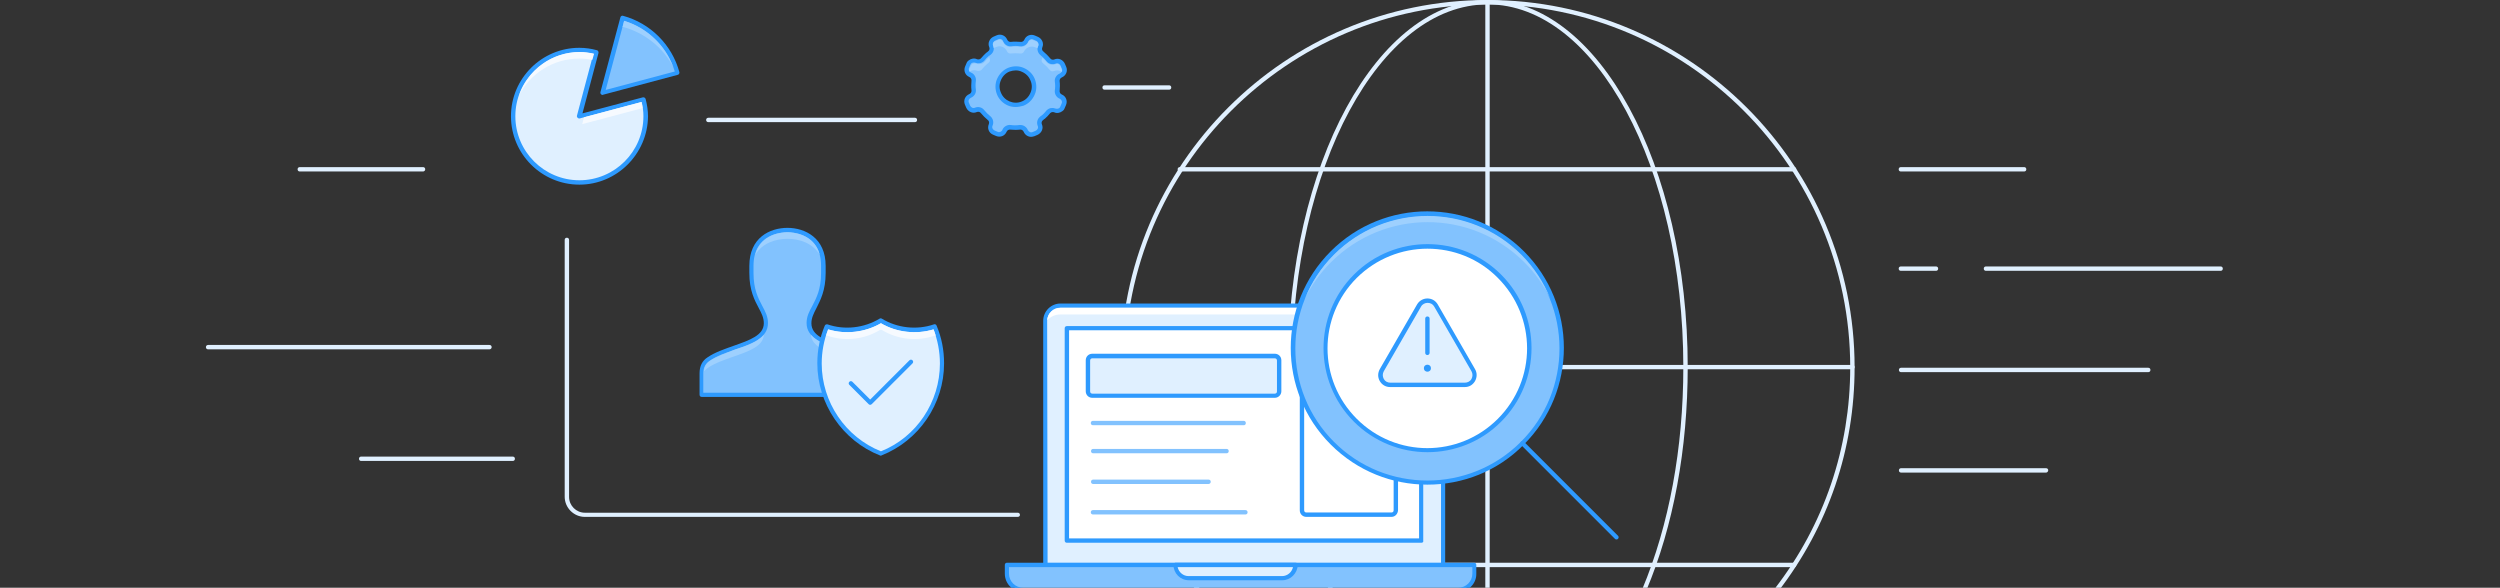 <?xml version="1.0" encoding="utf-8"?>
<!-- Generator: Adobe Illustrator 21.0.0, SVG Export Plug-In . SVG Version: 6.00 Build 0)  -->
<svg version="1.1" id="Layer_1" xmlns="http://www.w3.org/2000/svg" xmlns:xlink="http://www.w3.org/1999/xlink" x="0px" y="0px"
	 viewBox="0 0 1140 268" style="enable-background:new 0 0 1140 268;" xml:space="preserve">
<rect x="0" y="0" width="1140" height="268" fill="#333333" stroke="none"/>
<style type="text/css">
	.st0{fill:#E0F0FF;}
	.st1{fill:#2E9AFE;}
	.st2{fill:#FFFFFF;}
	.st3{fill:#82C2FE;}
	.st4{fill:#9ED0FE;}
	.st5{fill:#F6FAFF;}
</style>
<g>
	<g>
		<g>
			<path class="st0" d="M546.6,270c-0.3,0-0.6-0.1-0.8-0.4c-22.7-29.5-34.8-64.8-34.8-102.2C510.9,75.1,586,0,678.3,0
				s167.4,75.2,167.4,167.5c0,37.3-12,72.5-34.7,102c-0.3,0.4-1,0.5-1.4,0.2s-0.5-1-0.2-1.4c22.4-29.1,34.3-64,34.3-100.8
				C843.7,76.3,769.5,2,678.3,2S512.9,76.3,512.9,167.4c0,36.9,11.9,71.8,34.3,100.9c0.3,0.4,0.3,1.1-0.2,1.4
				C547.1,270,546.9,270,546.6,270z"/>
		</g>
	</g>
	<g>
		<g>
			<path class="st0" d="M749.8,270c-0.1,0-0.3,0-0.4-0.1c-0.5-0.2-0.8-0.8-0.5-1.3c12.2-29.2,18.7-64.2,18.7-101.2
				c0-91.2-40-165.4-89.2-165.4s-89.2,74.2-89.2,165.4c0,36.9,6.4,71.8,18.7,101c0.2,0.5,0,1.1-0.5,1.3s-1.1,0-1.3-0.5
				c-12.3-29.4-18.8-64.6-18.8-101.8C587.2,75.1,628.1,0,678.4,0s91.2,75.1,91.2,167.4c0,37.2-6.5,72.5-18.9,101.9
				C750.6,269.8,750.2,270,749.8,270z"/>
		</g>
	</g>
	<g>
		<g>
			<path class="st0" d="M678.3,269.9c-0.6,0-1-0.4-1-1V2c0-0.6,0.4-1,1-1s1,0.4,1,1v266.8C679.3,269.5,678.9,269.9,678.3,269.9z"/>
		</g>
	</g>
	<g>
		<g>
			<path class="st0" d="M844.7,168.4H512c-0.6,0-1-0.4-1-1s0.4-1,1-1h332.7c0.6,0,1,0.4,1,1S845.2,168.4,844.7,168.4z"/>
		</g>
	</g>
	<g>
		<g>
			<path class="st0" d="M818.1,78.2H538c-0.6,0-1-0.4-1-1s0.4-1,1-1h280.1c0.6,0,1,0.4,1,1S818.7,78.2,818.1,78.2z"/>
		</g>
	</g>
	<g>
		<g>
			<path class="st0" d="M818.1,258.6H538c-0.6,0-1-0.4-1-1s0.4-1,1-1h280.1c0.6,0,1,0.4,1,1S818.7,258.6,818.1,258.6z"/>
		</g>
	</g>
</g>
<g>
	<g>
		<path class="st0" d="M658,257.6H476.7V146.3c0-3.9,3.1-6.9,6.9-6.9h167.5c3.9,0,6.9,3.1,6.9,6.9V257.6L658,257.6z"/>
	</g>
	<g>
		<path class="st1" d="M658,258.6H476.7c-0.6,0-1-0.4-1-1V146.3c0-4.4,3.6-7.9,7.9-7.9h167.5c4.4,0,7.9,3.6,7.9,7.9v111.2
			C659,258.1,658.6,258.6,658,258.6z M477.7,256.7h179.4V146.3c0-3.3-2.7-6-6-6H483.5c-3.3,0-6,2.7-6,6L477.7,256.7L477.7,256.7z"/>
	</g>
</g>
<g>
	<rect x="486.5" y="149.7" class="st2" width="161.5" height="96.8"/>
	<path class="st1" d="M648.2,247.5H486.5c-0.6,0-1-0.4-1-1v-96.8c0-0.6,0.4-1,1-1H648c0.6,0,1,0.4,1,1v96.8
		C649.2,247.1,648.7,247.5,648.2,247.5z M487.5,245.5h159.6v-94.9H487.5V245.5z"/>
</g>
<g>
	<g>
		<path class="st2" d="M651,140.4H483.5c-3.2,0-5.8,2.5-6,5.7c1.5-1.7,3.6-2.7,6-2.7H651c2.4,0,4.5,1,6,2.7
			C656.9,142.9,654.2,140.4,651,140.4z"/>
	</g>
</g>
<g>
	<path class="st3" d="M483.4,44.2L483.4,44.2c-1.1-0.5-1.8-1.6-1.6-2.7c0.2-1.4,0.2-2.8,0-4.2c-0.1-1.2,0.6-2.3,1.7-2.7l0,0
		c1.4-0.6,2-2.1,1.5-3.5l-0.6-1.4c-0.6-1.4-2.1-2-3.5-1.5l0,0c-1.1,0.4-2.3,0.1-3.1-0.8c-0.9-1.1-1.9-2.1-2.9-3
		c-0.9-0.7-1.2-2-0.7-3.1l0,0c0.6-1.4-0.1-2.9-1.4-3.5l-1.4-0.6c-1.4-0.6-2.9,0.1-3.5,1.4l0,0c-0.5,1.1-1.6,1.7-2.7,1.6
		c-1.4-0.2-2.8-0.2-4.2,0c-1.2,0.1-2.3-0.6-2.7-1.7l0,0c-0.6-1.4-2.1-2-3.5-1.5l-1.4,0.6c-1.4,0.6-2,2.1-1.5,3.5l0,0
		c0.4,1.1,0.1,2.3-0.8,3.1c-0.2,0.2-0.5,0.4-0.7,0.6l0,0c-0.8,0.7-1.6,1.5-2.3,2.4c-0.1,0.1-0.2,0.2-0.3,0.3
		c-0.8,0.6-1.8,0.8-2.8,0.4l0,0c-0.9-0.4-2-0.2-2.7,0.4c-0.3,0.3-0.6,0.6-0.8,1.1l-0.6,1.4c-0.6,1.4,0.1,2.9,1.4,3.5l0,0
		c1.1,0.5,1.7,1.6,1.6,2.7c-0.2,1.4-0.2,2.8,0,4.2c0.1,1.2-0.6,2.3-1.7,2.7l0,0c-1.4,0.6-2,2.1-1.5,3.5l0.6,1.4
		c0.6,1.4,2.1,2,3.5,1.5l0,0c1.1-0.4,2.3-0.1,3.1,0.8c0.9,1.1,1.9,2.1,2.9,3c0.9,0.7,1.2,2,0.7,3.1l0,0c-0.6,1.4,0.1,2.9,1.4,3.5
		l1.4,0.6c1.4,0.6,2.9-0.1,3.5-1.4l0,0c0.5-1.1,1.6-1.7,2.7-1.6c1.4,0.2,2.8,0.2,4.2,0c1.2-0.1,2.3,0.6,2.7,1.7l0,0
		c0.6,1.4,2.1,2,3.5,1.5l1.4-0.6c1.4-0.6,2-2.1,1.5-3.5l0,0c-0.4-1.1-0.1-2.3,0.8-3.1c0.2-0.2,0.5-0.4,0.7-0.6l0,0
		c0.8-0.7,1.6-1.5,2.3-2.4c0.1-0.1,0.2-0.2,0.3-0.3c0.8-0.6,1.8-0.8,2.8-0.4l0,0c0.9,0.4,2,0.2,2.7-0.4c0.3-0.3,0.6-0.6,0.8-1.1
		l0.6-1.4C485.4,46.3,484.8,44.7,483.4,44.2z M466.3,47.2c-4.3,1.7-9.1-0.3-10.8-4.6c-1.7-4.3,0.3-9.1,4.6-10.8
		c4.3-1.7,9.1,0.3,10.8,4.6C472.5,40.5,470.5,45.4,466.3,47.2z"/>
	<path class="st1" d="M470.2,62.4c-1.5,0-2.8-0.9-3.4-2.3c-0.3-0.7-1-1.1-1.7-1c-1.5,0.2-2.9,0.1-4.4,0c-0.7-0.1-1.4,0.3-1.7,1
		c-0.8,1.9-2.9,2.7-4.8,1.9l-1.4-0.6c-1.9-0.8-2.7-2.9-1.9-4.8c0.3-0.7,0.1-1.5-0.5-1.9c-1.1-0.9-2.2-2-3.1-3.1
		c-0.4-0.6-1.2-0.8-1.9-0.5c-0.9,0.4-1.9,0.4-2.8,0s-1.6-1.1-2-2l-0.6-1.4c-0.8-1.9,0.1-4,2-4.8c0.7-0.3,1.1-1,1-1.7
		c-0.2-1.5-0.1-2.9,0-4.4c0.1-0.7-0.3-1.4-1-1.7c-1.9-0.8-2.7-2.9-1.9-4.8l0.6-1.4c0.2-0.6,0.6-1.1,1.1-1.4c1-0.8,2.5-1.1,3.7-0.5
		c0.6,0.2,1.3,0.1,1.7-0.3c0.1-0.1,0.1-0.1,0.2-0.2c0.7-0.9,1.6-1.7,2.4-2.5c0,0,0,0,0.1,0c0.2-0.2,0.4-0.4,0.7-0.6
		c0.6-0.4,0.8-1.2,0.5-1.9c-0.4-0.9-0.4-1.9,0-2.8s1.1-1.6,2-2l1.4-0.6c1.9-0.8,4,0.1,4.8,2c0.3,0.7,1,1.1,1.7,1
		c1.5-0.2,2.9-0.1,4.4,0c0.7,0.1,1.4-0.3,1.7-1c0.8-1.9,2.9-2.7,4.8-1.9l1.4,0.6c0.9,0.4,1.6,1.1,2,2s0.4,1.9,0,2.8
		c-0.3,0.7-0.1,1.5,0.5,1.9c1.1,0.9,2.2,2,3.1,3.1c0.4,0.6,1.2,0.8,1.9,0.5c0.9-0.4,1.9-0.4,2.8,0s1.6,1.1,2,2l0.6,1.4
		c0.8,1.9-0.1,4-2,4.8c-0.7,0.3-1.1,1-1,1.7c0.2,1.5,0.1,2.9,0,4.4c-0.1,0.7,0.3,1.4,1,1.7l-0.4,0.9l0.4-0.9
		c1.9,0.8,2.7,2.9,1.9,4.8l-0.6,1.4c-0.2,0.6-0.6,1.1-1.1,1.4c-1,0.8-2.5,1.1-3.7,0.5c-0.6-0.2-1.3-0.1-1.7,0.3
		c-0.1,0-0.1,0.1-0.2,0.2c-0.7,0.9-1.6,1.8-2.4,2.5c0,0,0,0-0.1,0c-0.2,0.2-0.4,0.4-0.7,0.6c-0.6,0.4-0.8,1.2-0.5,1.9
		c0.4,0.9,0.4,1.9,0,2.8s-1.1,1.6-2,2l-1.4,0.6C471,62.3,470.6,62.4,470.2,62.4z M465.3,57c1.5,0,2.8,0.9,3.4,2.3
		c0.2,0.4,0.5,0.7,0.9,0.9s0.9,0.2,1.3,0l1.4-0.6c0.4-0.2,0.7-0.5,0.9-0.9c0.2-0.4,0.2-0.9,0-1.3c-0.6-1.5-0.2-3.2,1.1-4.2
		c0.2-0.2,0.4-0.4,0.6-0.5c0,0,0,0,0.1,0c0.8-0.7,1.5-1.4,2.1-2.2c0.1-0.2,0.3-0.3,0.4-0.4c1-0.9,2.5-1.1,3.8-0.6
		c0.6,0.2,1.2,0.1,1.7-0.2c0.2-0.2,0.4-0.4,0.5-0.7l0.6-1.4c0.2-0.4,0.2-0.9,0-1.3c-0.2-0.4-0.5-0.7-0.9-0.9l0,0
		c-1.5-0.6-2.4-2.2-2.2-3.8c0.2-1.3,0.2-2.6,0-4c-0.2-1.6,0.8-3.1,2.3-3.7c0.4-0.2,0.7-0.5,0.9-0.9c0.2-0.4,0.2-0.9,0-1.3l-0.6-1.4
		c-0.2-0.4-0.5-0.7-0.9-0.9c-0.4-0.2-0.9-0.2-1.3,0c-1.5,0.6-3.2,0.2-4.2-1.1c-0.8-1-1.8-2-2.8-2.8c-1.2-1-1.7-2.8-1-4.3
		c0.4-0.8,0-1.8-0.9-2.2l-1.4-0.6c-0.4-0.2-0.9-0.2-1.3,0s-0.7,0.5-0.9,0.9c-0.6,1.5-2.2,2.4-3.8,2.2c-1.3-0.2-2.6-0.2-4,0
		c-1.6,0.2-3.1-0.8-3.7-2.3c-0.3-0.9-1.3-1.3-2.2-0.9l-1.4,0.6c-0.4,0.2-0.7,0.5-0.9,0.9c-0.2,0.4-0.2,0.9,0,1.3
		c0.6,1.5,0.2,3.2-1.1,4.2c-0.2,0.2-0.4,0.4-0.7,0.5c0,0,0,0-0.1,0c-0.8,0.7-1.5,1.4-2.1,2.2c-0.1,0.2-0.3,0.3-0.4,0.4
		c-1,0.9-2.5,1.1-3.8,0.6c-0.6-0.2-1.2-0.1-1.7,0.2c-0.2,0.2-0.4,0.4-0.5,0.7l-0.6,1.4c-0.4,0.8,0,1.8,0.9,2.2
		c1.5,0.6,2.4,2.2,2.2,3.8c-0.2,1.3-0.2,2.6,0,4c0.2,1.6-0.8,3.1-2.3,3.7c-0.4,0.2-0.7,0.5-0.9,0.9c-0.2,0.4-0.2,0.9,0,1.3l0.6,1.4
		c0.2,0.4,0.5,0.7,0.9,0.9s0.9,0.2,1.3,0c1.5-0.6,3.2-0.2,4.2,1.1c0.8,1,1.8,2,2.8,2.8c1.2,1,1.7,2.8,1,4.3c-0.2,0.4-0.2,0.9,0,1.3
		c0.2,0.4,0.5,0.7,0.9,0.9l1.4,0.6c0.8,0.4,1.8,0,2.2-0.9c0.6-1.5,2.2-2.4,3.8-2.2c1.3,0.2,2.6,0.2,4,0C465,57,465.2,57,465.3,57z
		 M463.2,48.8c-1.2,0-2.5-0.2-3.6-0.7c-2.3-1-4.1-2.8-5-5.1s-0.9-4.9,0.1-7.1s2.8-4.1,5.1-5c2.3-0.9,4.9-0.9,7.1,0.1
		c2.3,1,4.1,2.8,5,5.1s0.9,4.9-0.1,7.1c-1,2.3-2.8,4.1-5.1,5C465.5,48.5,464.4,48.8,463.2,48.8z M463.2,32.1c-0.9,0-1.9,0.2-2.8,0.5
		c-1.8,0.7-3.2,2.1-4,4c-0.8,1.8-0.8,3.8,0,5.6c1.5,3.8,5.8,5.6,9.5,4.1c1.8-0.7,3.2-2.1,4-4c0.8-1.8,0.8-3.8,0-5.6
		c-0.7-1.8-2.1-3.2-4-4C465.1,32.3,464.1,32.1,463.2,32.1z"/>
</g>
<g>
	<path class="st0" d="M223.2,159.3H94.9c-0.6,0-1-0.4-1-1s0.4-1,1-1h128.3c0.6,0,1,0.4,1,1C224.2,158.9,223.7,159.3,223.2,159.3z"/>
</g>
<g>
	<path class="st0" d="M923,78.2h-56.2c-0.6,0-1-0.4-1-1s0.4-1,1-1H923c0.6,0,1,0.4,1,1S923.6,78.2,923,78.2z"/>
</g>
<g>
	<path class="st0" d="M192.9,78.2h-56.2c-0.6,0-1-0.4-1-1s0.4-1,1-1h56.2c0.6,0,1,0.4,1,1S193.4,78.2,192.9,78.2z"/>
</g>
<g>
	<path class="st0" d="M979.6,169.7H866.9c-0.6,0-1-0.4-1-1s0.4-1,1-1h112.7c0.6,0,1,0.4,1,1C980.6,169.3,980.2,169.7,979.6,169.7z"
		/>
</g>
<g>
	<path class="st0" d="M933,215.5h-66.1c-0.6,0-1-0.4-1-1s0.4-1,1-1H933c0.6,0,1,0.4,1,1C933.9,215.1,933.5,215.5,933,215.5z"/>
</g>
<g>
	<path class="st0" d="M882.8,123.5h-16c-0.6,0-1-0.4-1-1s0.4-1,1-1h16c0.6,0,1,0.4,1,1S883.4,123.5,882.8,123.5z"/>
</g>
<g>
	<path class="st0" d="M1012.6,123.5h-107c-0.6,0-1-0.4-1-1s0.4-1,1-1h107c0.6,0,1,0.4,1,1S1013.2,123.5,1012.6,123.5z"/>
</g>
<g>
	<path class="st0" d="M233.8,210.2h-69.1c-0.6,0-1-0.4-1-1s0.4-1,1-1h69.1c0.6,0,1,0.4,1,1C234.8,209.8,234.4,210.2,233.8,210.2z"/>
</g>
<g>
	<path class="st0" d="M417.2,55.7H323c-0.6,0-1-0.4-1-1s0.4-1,1-1h94.2c0.6,0,1,0.4,1,1S417.8,55.7,417.2,55.7z"/>
</g>
<g>
	<path class="st0" d="M533.1,40.9h-29.4c-0.6,0-1-0.4-1-1s0.4-1,1-1h29.4c0.6,0,1,0.4,1,1S533.7,40.9,533.1,40.9z"/>
</g>
<g>
	<path class="st0" d="M464,235.7H266.7c-5.1,0-9.2-4.2-9.2-9.2V109.4c0-0.6,0.4-1,1-1s1,0.4,1,1v117.2c0,4,3.3,7.2,7.2,7.2h197.4
		c0.6,0,1,0.4,1,1C465.1,235.4,464.6,235.7,464,235.7z"/>
</g>
<g>
	<path class="st3" d="M395,163.7c-9.2-6.2-26.1-6.5-26.1-16.3c0-6.5,6.5-9.8,6.5-22.8v-3.3c0-13.1-9.8-16.3-16.4-16.3
		s-16.4,3.3-16.4,16.3v3.3c0,13.1,6.5,16.3,6.5,22.8c0,9.8-16.9,10.2-26.1,16.3c-2.1,1.4-3.3,3.3-3.3,6.5v9.8H398v-9.8
		C398.3,167,397,165.1,395,163.7z"/>
</g>
<g>
	<path class="st1" d="M398.3,181H320c-0.6,0-1-0.4-1-1v-9.8c0-3.3,1.2-5.7,3.7-7.3c3.4-2.3,7.6-3.7,11.8-5.2
		c7.4-2.6,13.8-4.8,13.8-10.3c0-2.5-1-4.5-2.3-6.9c-1.9-3.6-4.3-8-4.3-16v-3.3c0-12.8,9.3-17.3,17.4-17.3c8,0,17.4,4.6,17.4,17.3
		v3.3c0,7.9-2.4,12.4-4.2,16c-1.3,2.5-2.3,4.5-2.3,6.9c0,5.7,6.4,7.8,13.8,10.3c4.2,1.4,8.4,2.9,11.8,5.2c2.5,1.7,3.7,4.1,3.7,7.3
		v9.8C399.3,180.6,398.8,181,398.3,181z M320.9,179.1h76.3v-8.8c0-2.7-0.8-4.4-2.8-5.8c-3.2-2.1-7.3-3.6-11.4-5
		c-7.4-2.6-15.2-5.2-15.2-12.2c0-3,1.2-5.2,2.6-7.8c1.9-3.6,4-7.6,4-15v-3.3c0-14.6-12.8-15.3-15.4-15.3s-15.4,0.7-15.4,15.3v3.3
		c0,7.4,2.1,11.4,4,15c1.4,2.6,2.6,4.9,2.6,7.8c0,7-7.7,9.6-15.2,12.2c-4.1,1.4-8.2,2.8-11.4,5c-2,1.4-2.9,3.1-2.9,5.7v8.9
		L320.9,179.1L320.9,179.1z"/>
</g>
<g>
	<path class="st3" d="M664.9,268.9H466.5c-4.1,0-7.3-3.3-7.3-7.3v-4h213v4C672.3,265.6,669,268.9,664.9,268.9z"/>
	<path class="st1" d="M664.9,269.9H466.5c-4.6,0-8.3-3.7-8.3-8.3v-4c0-0.6,0.4-1,1-1h213c0.6,0,1,0.4,1,1v4
		C673.3,266.2,669.5,269.9,664.9,269.9z M460.1,258.6v3c0,3.5,2.9,6.4,6.4,6.4H665c3.5,0,6.4-2.9,6.4-6.4v-3H460.1z"/>
</g>
<g>
	<g>
		<path class="st0" d="M584.7,263.6h-42.6c-3.4,0-6.1-2.7-6.1-6.1l0,0h54.7l0,0C590.6,260.9,587.9,263.6,584.7,263.6z"/>
	</g>
	<g>
		<path class="st1" d="M584.7,264.6h-42.6c-3.9,0-7-3.2-7-7c0-0.6,0.4-1,1-1h54.7c0.6,0,1,0.4,1,1
			C591.6,261.5,588.5,264.6,584.7,264.6z M537,258.6c0.5,2.3,2.5,4.1,5,4.1h42.6c2.5,0,4.5-1.8,5-4.1H537z"/>
	</g>
</g>
<g>
	<path class="st0" d="M293.3,45.2L264.2,53l7.8-29.2c-2.5-0.7-5.2-1-7.8-1C247.5,22.9,234,36.4,234,53s13.5,30.2,30.2,30.2
		s30.2-13.5,30.2-30.2C294.3,50.3,293.9,47.7,293.3,45.2z"/>
</g>
<g>
	<g>
		<path class="st1" d="M264.2,84.2C247,84.2,233,70.2,233,53s14-31.2,31.2-31.2c2.7,0,5.5,0.4,8,1.1c0.3,0.1,0.5,0.2,0.6,0.5
			c0.1,0.2,0.2,0.5,0.1,0.8l-7.3,27.5l27.5-7.3c0.3-0.1,0.5,0,0.8,0.1c0.2,0.1,0.4,0.4,0.5,0.6c0.7,2.7,1.1,5.4,1.1,8
			C295.3,70.2,281.3,84.2,264.2,84.2z M264.2,23.8C248.1,23.8,235,36.9,235,53s13.1,29.2,29.2,29.2s29.2-13.1,29.2-29.2
			c0-2.2-0.3-4.5-0.8-6.5L264.4,54c-0.3,0.1-0.7,0-1-0.3s-0.4-0.6-0.3-1l7.5-28.2C268.6,24.1,266.3,23.8,264.2,23.8z"/>
	</g>
</g>
<g>
	<path class="st3" d="M283.9,8.3l-9.1,34.1l34.1-9.1C305.6,21.1,296.1,11.6,283.9,8.3z"/>
</g>
<g>
	<path class="st1" d="M274.8,43.3c-0.3,0-0.5-0.1-0.7-0.3c-0.3-0.3-0.4-0.6-0.3-1l9.1-34.1c0.1-0.5,0.7-0.9,1.2-0.7
		c12.5,3.4,22.3,13.2,25.7,25.7c0.1,0.5-0.2,1.1-0.7,1.2L275,43.2C275,43.3,274.9,43.3,274.8,43.3z M284.6,9.5L276.2,41l31.5-8.4
		C304.3,21.5,295.6,12.8,284.6,9.5z"/>
</g>
<g>
	<g>
		<path class="st3" d="M567.2,193.9h-68.8c-0.6,0-1-0.4-1-1s0.4-1,1-1h68.7c0.6,0,1,0.4,1,1C568.1,193.5,567.7,193.9,567.2,193.9z"
			/>
	</g>
	<g>
		<path class="st3" d="M559.3,206.7h-60.8c-0.6,0-1-0.4-1-1s0.4-1,1-1h60.8c0.6,0,1,0.4,1,1S559.9,206.7,559.3,206.7z"/>
	</g>
	<g>
		<path class="st3" d="M551.1,220.7h-52.6c-0.6,0-1-0.4-1-1s0.4-1,1-1h52.6c0.6,0,1,0.4,1,1S551.6,220.7,551.1,220.7z"/>
	</g>
	<g>
		<path class="st3" d="M567.9,234.6h-69.5c-0.6,0-1-0.4-1-1s0.4-1,1-1h69.5c0.6,0,1,0.4,1,1C568.9,234.2,568.5,234.6,567.9,234.6z"
			/>
	</g>
</g>
<g>
	<path class="st2" d="M634.5,234.7h-38.8c-1.1,0-2-0.9-2-2v-71.6c0-1.1,0.9-2,2-2h38.8c1.1,0,2,0.9,2,2v71.6
		C636.5,233.8,635.6,234.7,634.5,234.7z"/>
	<path class="st1" d="M634.5,235.7h-38.8c-1.7,0-3-1.3-3-3v-71.6c0-1.7,1.3-3,3-3h38.8c1.7,0,3,1.3,3,3v71.6
		C637.4,234.3,636.2,235.7,634.5,235.7z M595.7,160.1c-0.6,0-1,0.4-1,1v71.6c0,0.6,0.4,1,1,1h38.8c0.6,0,1-0.4,1-1v-71.6
		c0-0.6-0.4-1-1-1H595.7z"/>
</g>
<g>
	<g>
		<path class="st0" d="M581.3,180.4h-83.2c-1.1,0-2-0.9-2-2v-14.1c0-1.1,0.9-2,2-2h83.2c1.1,0,2,0.9,2,2v14.1
			C583.3,179.6,582.4,180.4,581.3,180.4z"/>
	</g>
	<g>
		<path class="st1" d="M581.3,181.4h-83.2c-1.7,0-3-1.3-3-3v-14.1c0-1.7,1.3-3,3-3h83.2c1.7,0,3,1.3,3,3v14.1
			C584.3,180,583,181.4,581.3,181.4z M498.1,163.4c-0.6,0-1,0.4-1,1v14.1c0,0.6,0.4,1,1,1h83.2c0.6,0,1-0.4,1-1v-14.1
			c0-0.6-0.4-1-1-1H498.1z"/>
	</g>
</g>
<g>

		<ellipse transform="matrix(0.707 -0.707 0.707 0.707 78.339 506.753)" class="st3" cx="650.9" cy="158.8" rx="61.3" ry="61.3"/>
	<path class="st1" d="M650.9,221c-16,0-31.9-6.1-44.1-18.3l0,0c-24.3-24.3-24.3-63.8,0-88.1s63.8-24.3,88.1,0s24.3,63.8,0,88.1
		C682.8,215,666.9,221,650.9,221z M608.3,201.5c23.5,23.5,61.7,23.5,85.2,0s23.5-61.7,0-85.2s-61.7-23.5-85.2,0
		C584.8,139.7,584.8,178,608.3,201.5L608.3,201.5z"/>
</g>
<g>
	<path class="st1" d="M737.1,246c-0.3,0-0.5-0.1-0.7-0.3l-42.9-42.9c-0.4-0.4-0.4-1,0-1.4s1-0.4,1.4,0l42.9,42.9
		c0.4,0.4,0.4,1,0,1.4C737.7,245.9,737.4,246,737.1,246z"/>
</g>
<g>

		<ellipse transform="matrix(0.707 -0.707 0.707 0.707 78.339 506.753)" class="st2" cx="650.9" cy="158.8" rx="46.4" ry="46.4"/>
	<path class="st1" d="M650.9,206.2c-12.1,0-24.3-4.7-33.5-13.9c-18.5-18.5-18.5-48.6,0-67.1s48.6-18.5,67.1,0s18.5,48.6,0,67.1
		C675.3,201.6,663,206.2,650.9,206.2z M650.9,113.4c-11.6,0-23.3,4.5-32.2,13.3c-17.8,17.8-17.8,46.5,0,64.3s46.5,17.8,64.3,0
		s17.8-46.5,0-64.3C674.2,117.8,662.6,113.4,650.9,113.4z"/>
</g>
<g>
	<g>
		<g>
			<path class="st0" d="M630.1,168.8l17-29.5c1.7-3,6-3,7.6,0l17,29.5c1.7,3-0.4,6.6-3.9,6.6h-34
				C630.5,175.5,628.4,171.8,630.1,168.8z"/>
		</g>
		<g>
			<path class="st1" d="M667.9,176.5h-34c-2,0-3.7-1-4.7-2.7s-1-3.7,0-5.5l0,0l17-29.5c1-1.7,2.8-2.7,4.7-2.7c2,0,3.7,1,4.7,2.7
				l17,29.5c1,1.7,1,3.7,0,5.5C671.5,175.6,669.9,176.5,667.9,176.5z M631,169.3c-0.6,1.1-0.6,2.4,0,3.5s1.7,1.7,3,1.7h34
				c1.2,0,2.4-0.6,3-1.7s0.6-2.4,0-3.5l-17-29.5c-0.6-1.1-1.7-1.7-3-1.7c-1.2,0-2.4,0.6-3,1.7L631,169.3z"/>
		</g>
	</g>
	<g>
		<g>
			<path class="st1" d="M650.9,161.9c-0.6,0-1-0.4-1-1v-15.6c0-0.6,0.4-1,1-1s1,0.4,1,1v15.6C651.9,161.5,651.4,161.9,650.9,161.9z"
				/>
		</g>
		<g>
			<circle class="st1" cx="650.9" cy="167.9" r="1.6"/>
		</g>
	</g>
</g>
<g>
	<g>
		<path class="st4" d="M359.1,105.9c-2.2,0-12.1,0.6-14.7,10.2c3.3-5.2,9.1-7.2,14.7-7.2s11.4,2,14.7,7.2
			C371.2,106.5,361.3,105.9,359.1,105.9z"/>
	</g>
</g>
<g>
	<g>
		<path class="st4" d="M323.8,164.5c-1.8,1.2-2.6,2.7-2.8,4.8c0.5-0.5,1-1,1.7-1.5l0,0c3.4-2.3,7.6-3.7,11.8-5.2
			c7.2-2.5,13.5-4.7,13.8-9.9c-2.7,3.2-7.8,5-13.2,6.7C331.1,161,327,162.4,323.8,164.5z"/>
	</g>
</g>
<g>
	<g>
		<path class="st4" d="M394.4,164.5c-3.2-2.1-7.3-3.6-11.4-5c-5.4-1.9-10.4-3.6-13.2-6.8c0.4,5.3,6.6,7.4,13.8,9.9
			c4.2,1.4,8.4,2.9,11.8,5.2c0.6,0.4,1.2,0.9,1.7,1.4C397,167.1,396.2,165.7,394.4,164.5z"/>
	</g>
</g>
<g>
	<g>
		<path class="st4" d="M482,32.1c0.8,0,1.5,0.2,2.1,0.7c0.2-0.4,0.2-0.8,0-1.2l-0.6-1.4c-0.3-0.9-1.3-1.3-2.2-0.9
			c-1.5,0.6-3.2,0.2-4.2-1.1c-0.5-0.7-1.1-1.3-1.8-1.9c0,0.2-0.1,0.4-0.2,0.6c-0.3,0.7-0.1,1.5,0.5,1.9c1.1,0.9,2.2,2,3.1,3.1
			c0.4,0.6,1.2,0.8,1.9,0.5C481.1,32.2,481.6,32.1,482,32.1z"/>
	</g>
	<g>
		<path class="st4" d="M447.5,31.9c0.1-0.1,0.1-0.1,0.2-0.2c0.7-0.9,1.6-1.8,2.4-2.5l0,0c0.2-0.2,0.4-0.4,0.7-0.6
			c0.6-0.4,0.8-1.2,0.5-1.9c-0.1-0.2-0.2-0.5-0.2-0.7c-0.7,0.6-1.3,1.3-1.9,2c-0.1,0.2-0.3,0.3-0.4,0.4c-1,0.9-2.5,1.1-3.8,0.6
			c-0.2-0.1-0.4-0.1-0.7-0.1c-0.4,0-0.7,0.1-1.1,0.4c-0.2,0.2-0.4,0.4-0.5,0.7l-0.6,1.4c-0.2,0.4-0.2,0.9,0,1.3
			c1-0.7,2.4-0.9,3.6-0.4C446.3,32.4,447,32.3,447.5,31.9z"/>
	</g>
	<g>
		<path class="st4" d="M471.9,21.5l1.2,0.5c0-0.3,0.1-0.6,0.3-0.9c0.4-0.8,0-1.8-0.9-2.2l-1.4-0.6c-0.8-0.4-1.8,0-2.2,0.9
			c-0.6,1.5-2.2,2.4-3.8,2.2c-1.3-0.2-2.6-0.2-4,0c-1.6,0.2-3.1-0.8-3.7-2.3c-0.2-0.4-0.5-0.7-0.9-0.9c-0.4-0.2-0.9-0.2-1.3,0
			l-1.4,0.6c-0.9,0.3-1.3,1.3-0.9,2.2c0.1,0.3,0.2,0.6,0.2,0.9l1.3-0.5c0.9-0.4,1.9-0.4,2.8,0s1.6,1.1,2,2c0.3,0.7,1,1.1,1.7,1
			s1.4-0.1,2.1-0.1c0.8,0,1.6,0,2.3,0.1c0.7,0.1,1.4-0.3,1.7-1C467.9,21.6,470.1,20.8,471.9,21.5z"/>
	</g>
</g>
<g>
	<path class="st0" d="M426.3,149c-8.1,2.8-17.3,1.8-24.6-2.7c-7.3,4.5-16.5,5.5-24.6,2.7c-2.2,5.4-3.3,11-3.3,16.8
		c0,18.2,11.2,34.5,28,41.1c16.8-6.5,27.9-22.9,27.9-41.1C429.6,159.9,428.5,154.2,426.3,149z"/>
</g>
<g>
	<path class="st1" d="M401.7,207.8c-0.1,0-0.2,0-0.4-0.1c-17.1-6.7-28.6-23.6-28.6-42c0-6,1.1-11.7,3.4-17.2
		c0.2-0.5,0.8-0.7,1.2-0.6c7.8,2.7,16.7,1.7,23.8-2.6c0.3-0.2,0.7-0.2,1,0c7,4.3,16,5.3,23.8,2.6c0.5-0.2,1,0.1,1.2,0.6
		c2.3,5.5,3.4,11.2,3.4,17.2c0,18.5-11.5,35.3-28.6,42C401.9,207.8,401.8,207.8,401.7,207.8z M377.6,150.2c-1.9,5-2.9,10.2-2.9,15.6
		c0,17.5,10.8,33.5,27,40c16.2-6.4,26.9-22.5,26.9-40c0-5.4-1-10.6-2.9-15.6c-7.9,2.4-16.9,1.4-24-2.8
		C394.4,151.6,385.5,152.6,377.6,150.2z"/>
</g>
<g>
	<g>
		<g>
			<polyline class="st0" points="387.9,174.8 396.8,183.6 415.4,165.1 			"/>
		</g>
		<g>
			<path class="st1" d="M396.8,184.6c-0.3,0-0.5-0.1-0.7-0.3l-8.8-8.8c-0.4-0.4-0.4-1,0-1.4s1-0.4,1.4,0l8.1,8.1l17.9-17.9
				c0.4-0.4,1-0.4,1.4,0s0.4,1,0,1.4l-18.6,18.6C397.3,184.5,397,184.6,396.8,184.6z"/>
		</g>
	</g>
</g>
<g>
	<path class="st4" d="M608.3,116.1c-5.9,5.9-10.3,12.7-13.3,20.2c3-6.2,6.9-11.7,11.9-16.7c12.1-12.1,28.1-18.3,44.1-18.3
		s31.9,6.1,44.1,18.3c5,5,8.9,10.5,11.9,16.7c-3-7.5-7.5-14.4-13.3-20.2C670.1,92.6,631.8,92.6,608.3,116.1z"/>
</g>
<g>
	<g>
		<g>
			<path class="st5" d="M265.5,56.6l27.5-7.3l0,0c-0.1-0.9-0.3-1.9-0.5-2.8l-26.2,7L265.5,56.6z"/>
		</g>
	</g>
</g>
<g>
	<g>
		<g>
			<path class="st5" d="M264.2,26.7c1.9,0,3.9,0.2,5.9,0.6l0.8-2.8c-2.2-0.5-4.4-0.8-6.5-0.8c-12.8,0-23.7,8.3-27.7,19.8
				C241.7,33.6,252.2,26.7,264.2,26.7z"/>
		</g>
	</g>
</g>
<g>
	<g>
		<path class="st4" d="M284.6,9.5l-0.7,2.8l0,0c0.1,0,0.2,0,0.3,0c9.8,2.7,18.3,9.4,22.9,18.5C303.4,20.6,295,12.7,284.6,9.5z"/>
	</g>
</g>
<g>
	<g>
		<g>
			<path class="st5" d="M401.7,147.4c-7.2,4.2-16.1,5.2-24,2.8c-0.4,0.9-0.7,1.9-1,2.9c0.2-0.1,0.5-0.1,0.7,0
				c7.8,2.7,16.7,1.7,23.8-2.6c0.2-0.1,0.3-0.1,0.5-0.1s0.4,0,0.5,0.1c7,4.3,16,5.3,23.8,2.6c0.3-0.1,0.5-0.1,0.7,0
				c-0.3-1-0.6-1.9-1-2.9C417.8,152.6,408.8,151.6,401.7,147.4z"/>
		</g>
	</g>
</g>
</svg>

